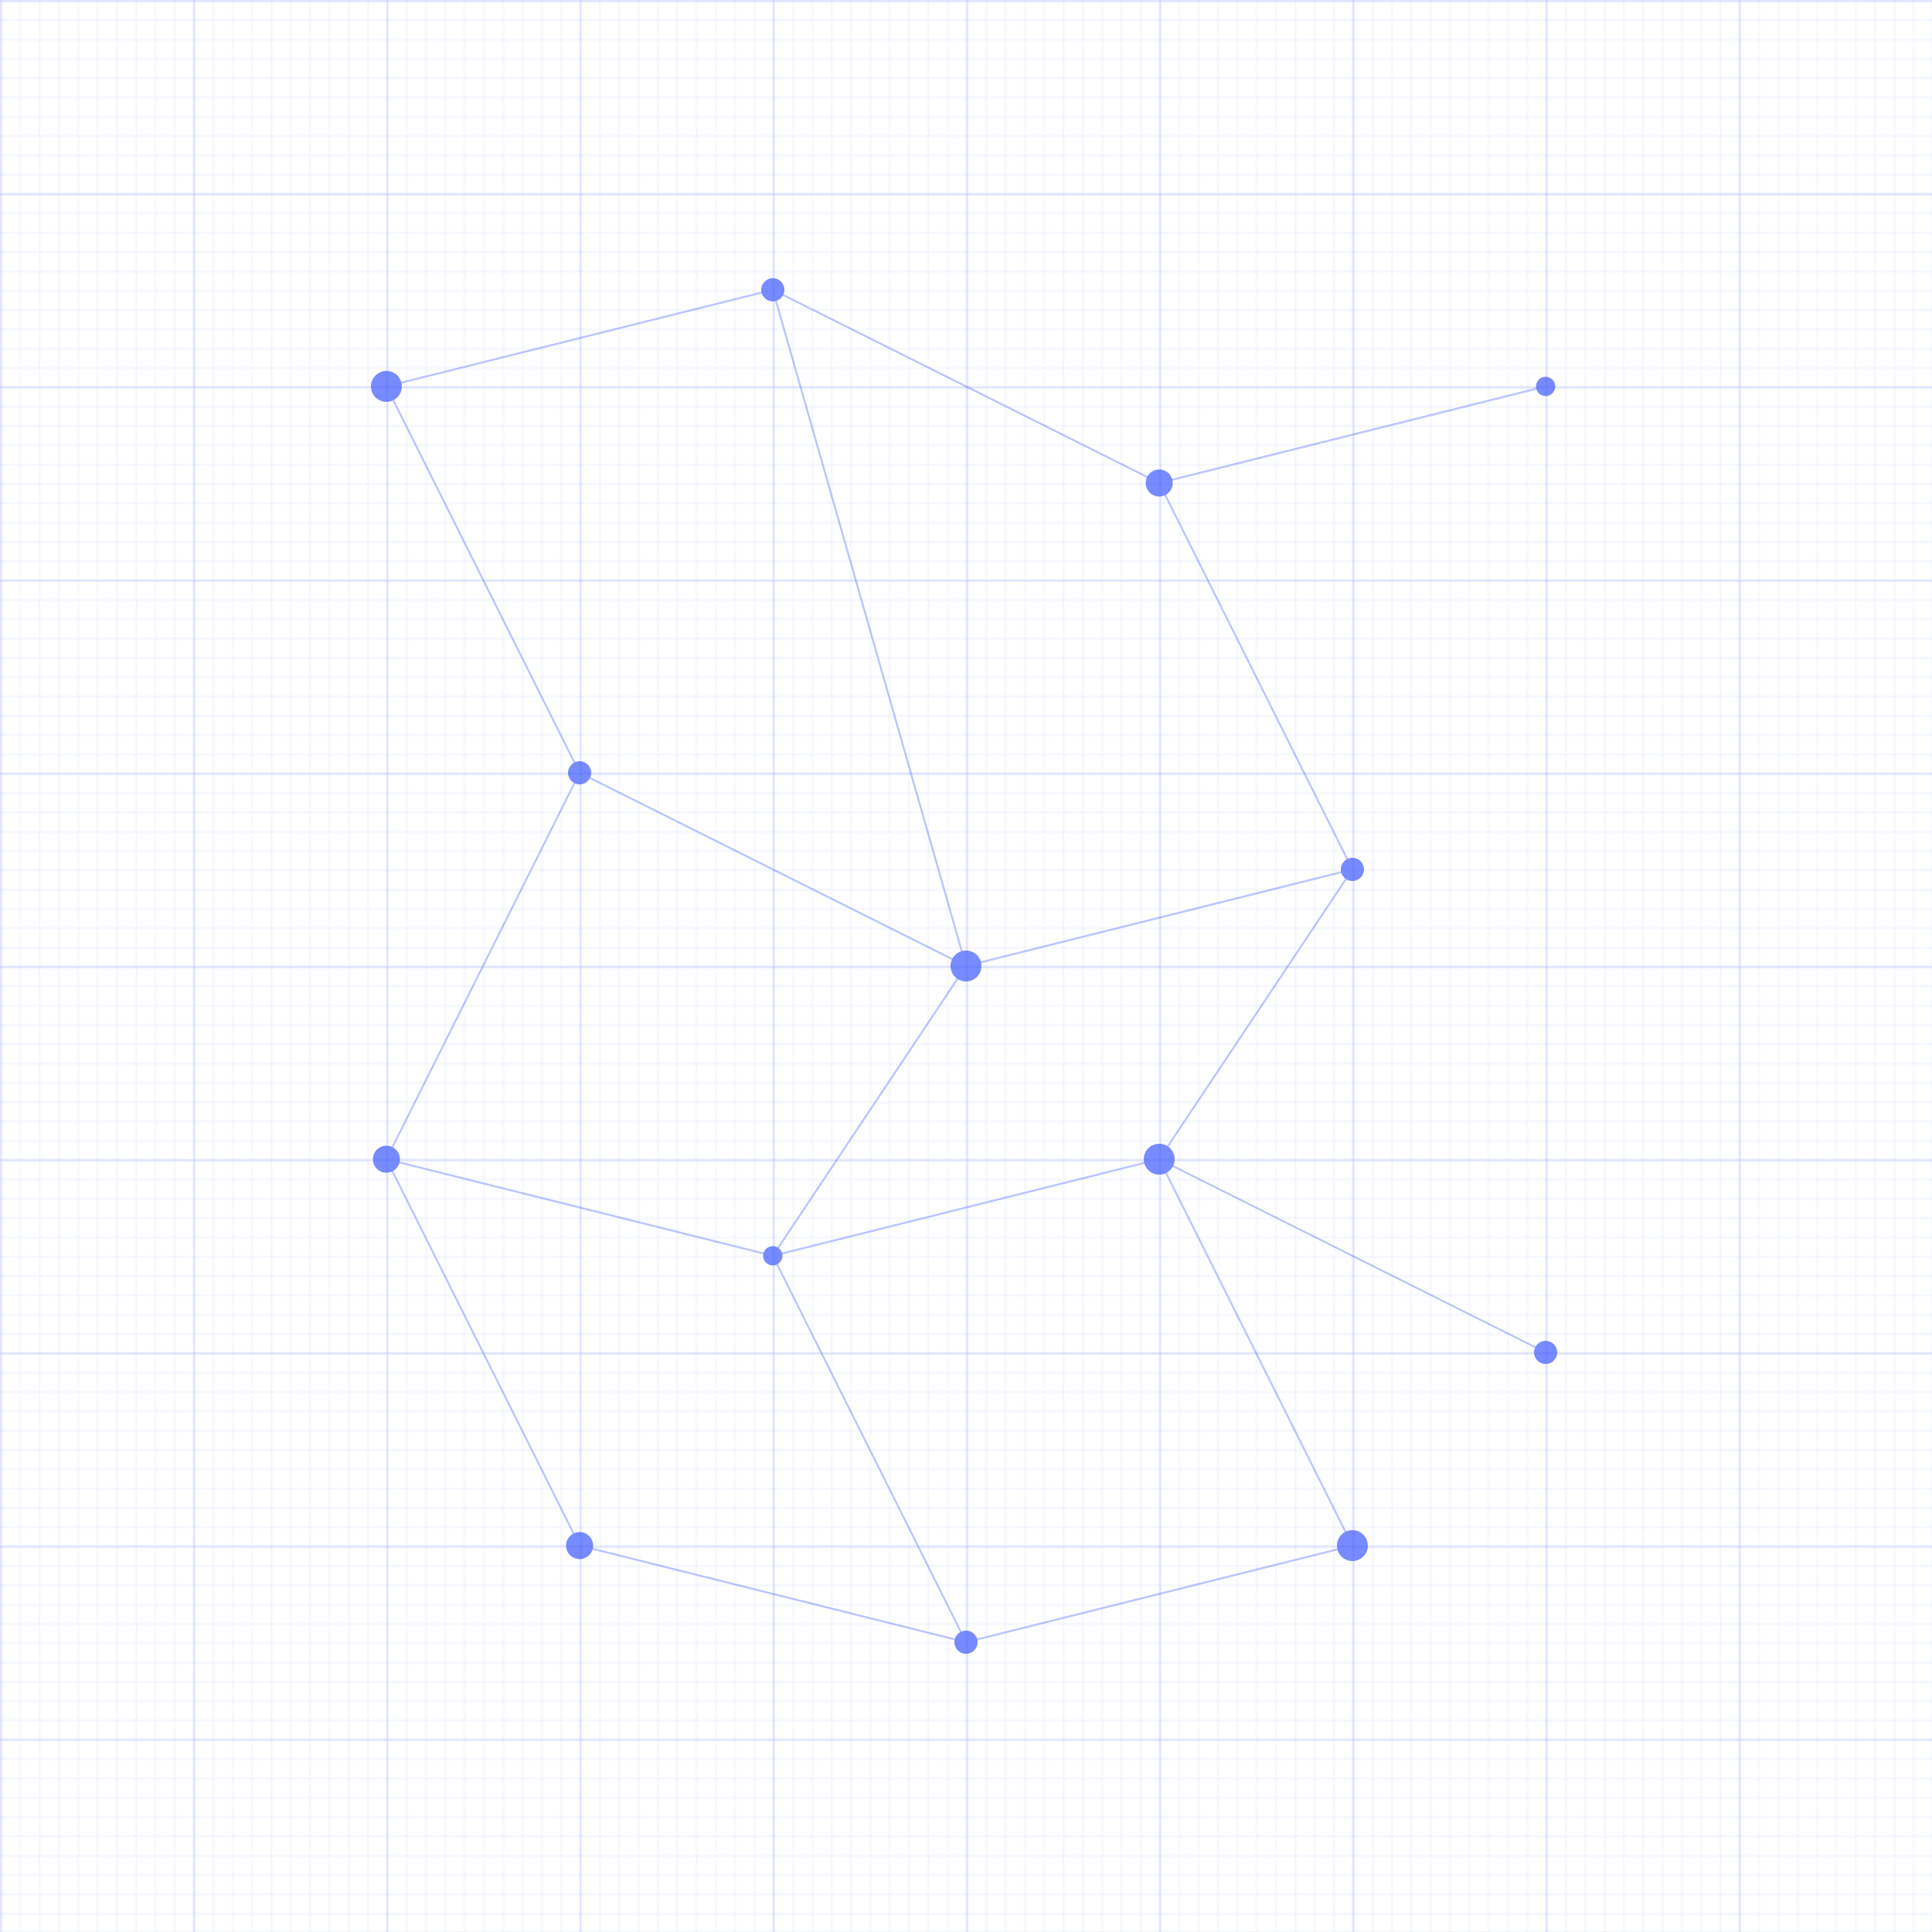 <svg width="1000" height="1000" viewBox="0 0 1000 1000" xmlns="http://www.w3.org/2000/svg">
  <defs>
    <pattern id="smallGrid" width="10" height="10" patternUnits="userSpaceOnUse">
      <path d="M 10 0 L 0 0 0 10" fill="none" stroke="#3D5AFE" stroke-width="0.5" opacity="0.2"/>
    </pattern>
    <pattern id="grid" width="100" height="100" patternUnits="userSpaceOnUse">
      <rect width="100" height="100" fill="url(#smallGrid)"/>
      <path d="M 100 0 L 0 0 0 100" fill="none" stroke="#3D5AFE" stroke-width="1" opacity="0.3"/>
    </pattern>
  </defs>

  <rect width="100%" height="100%" fill="url(#grid)" />
  
  <!-- Nodes and connections -->
  <g opacity="0.7">
    <!-- Nodes -->
    <circle cx="200" cy="200" r="8" fill="#3D5AFE" />
    <circle cx="400" cy="150" r="6" fill="#3D5AFE" />
    <circle cx="600" cy="250" r="7" fill="#3D5AFE" />
    <circle cx="800" cy="200" r="5" fill="#3D5AFE" />
    <circle cx="300" cy="400" r="6" fill="#3D5AFE" />
    <circle cx="500" cy="500" r="8" fill="#3D5AFE" />
    <circle cx="700" cy="450" r="6" fill="#3D5AFE" />
    <circle cx="200" cy="600" r="7" fill="#3D5AFE" />
    <circle cx="400" cy="650" r="5" fill="#3D5AFE" />
    <circle cx="600" cy="600" r="8" fill="#3D5AFE" />
    <circle cx="800" cy="700" r="6" fill="#3D5AFE" />
    <circle cx="300" cy="800" r="7" fill="#3D5AFE" />
    <circle cx="500" cy="850" r="6" fill="#3D5AFE" />
    <circle cx="700" cy="800" r="8" fill="#3D5AFE" />
    
    <!-- Connections -->
    <line x1="200" y1="200" x2="400" y2="150" stroke="#3D5AFE" stroke-width="1" opacity="0.5" />
    <line x1="400" y1="150" x2="600" y2="250" stroke="#3D5AFE" stroke-width="1" opacity="0.5" />
    <line x1="600" y1="250" x2="800" y2="200" stroke="#3D5AFE" stroke-width="1" opacity="0.5" />
    <line x1="200" y1="200" x2="300" y2="400" stroke="#3D5AFE" stroke-width="1" opacity="0.5" />
    <line x1="400" y1="150" x2="500" y2="500" stroke="#3D5AFE" stroke-width="1" opacity="0.5" />
    <line x1="600" y1="250" x2="700" y2="450" stroke="#3D5AFE" stroke-width="1" opacity="0.5" />
    <line x1="300" y1="400" x2="500" y2="500" stroke="#3D5AFE" stroke-width="1" opacity="0.5" />
    <line x1="500" y1="500" x2="700" y2="450" stroke="#3D5AFE" stroke-width="1" opacity="0.5" />
    <line x1="300" y1="400" x2="200" y2="600" stroke="#3D5AFE" stroke-width="1" opacity="0.5" />
    <line x1="500" y1="500" x2="400" y2="650" stroke="#3D5AFE" stroke-width="1" opacity="0.5" />
    <line x1="700" y1="450" x2="600" y2="600" stroke="#3D5AFE" stroke-width="1" opacity="0.5" />
    <line x1="200" y1="600" x2="400" y2="650" stroke="#3D5AFE" stroke-width="1" opacity="0.5" />
    <line x1="400" y1="650" x2="600" y2="600" stroke="#3D5AFE" stroke-width="1" opacity="0.5" />
    <line x1="600" y1="600" x2="800" y2="700" stroke="#3D5AFE" stroke-width="1" opacity="0.5" />
    <line x1="200" y1="600" x2="300" y2="800" stroke="#3D5AFE" stroke-width="1" opacity="0.5" />
    <line x1="400" y1="650" x2="500" y2="850" stroke="#3D5AFE" stroke-width="1" opacity="0.5" />
    <line x1="600" y1="600" x2="700" y2="800" stroke="#3D5AFE" stroke-width="1" opacity="0.5" />
    <line x1="300" y1="800" x2="500" y2="850" stroke="#3D5AFE" stroke-width="1" opacity="0.5" />
    <line x1="500" y1="850" x2="700" y2="800" stroke="#3D5AFE" stroke-width="1" opacity="0.5" />
  </g>
</svg>